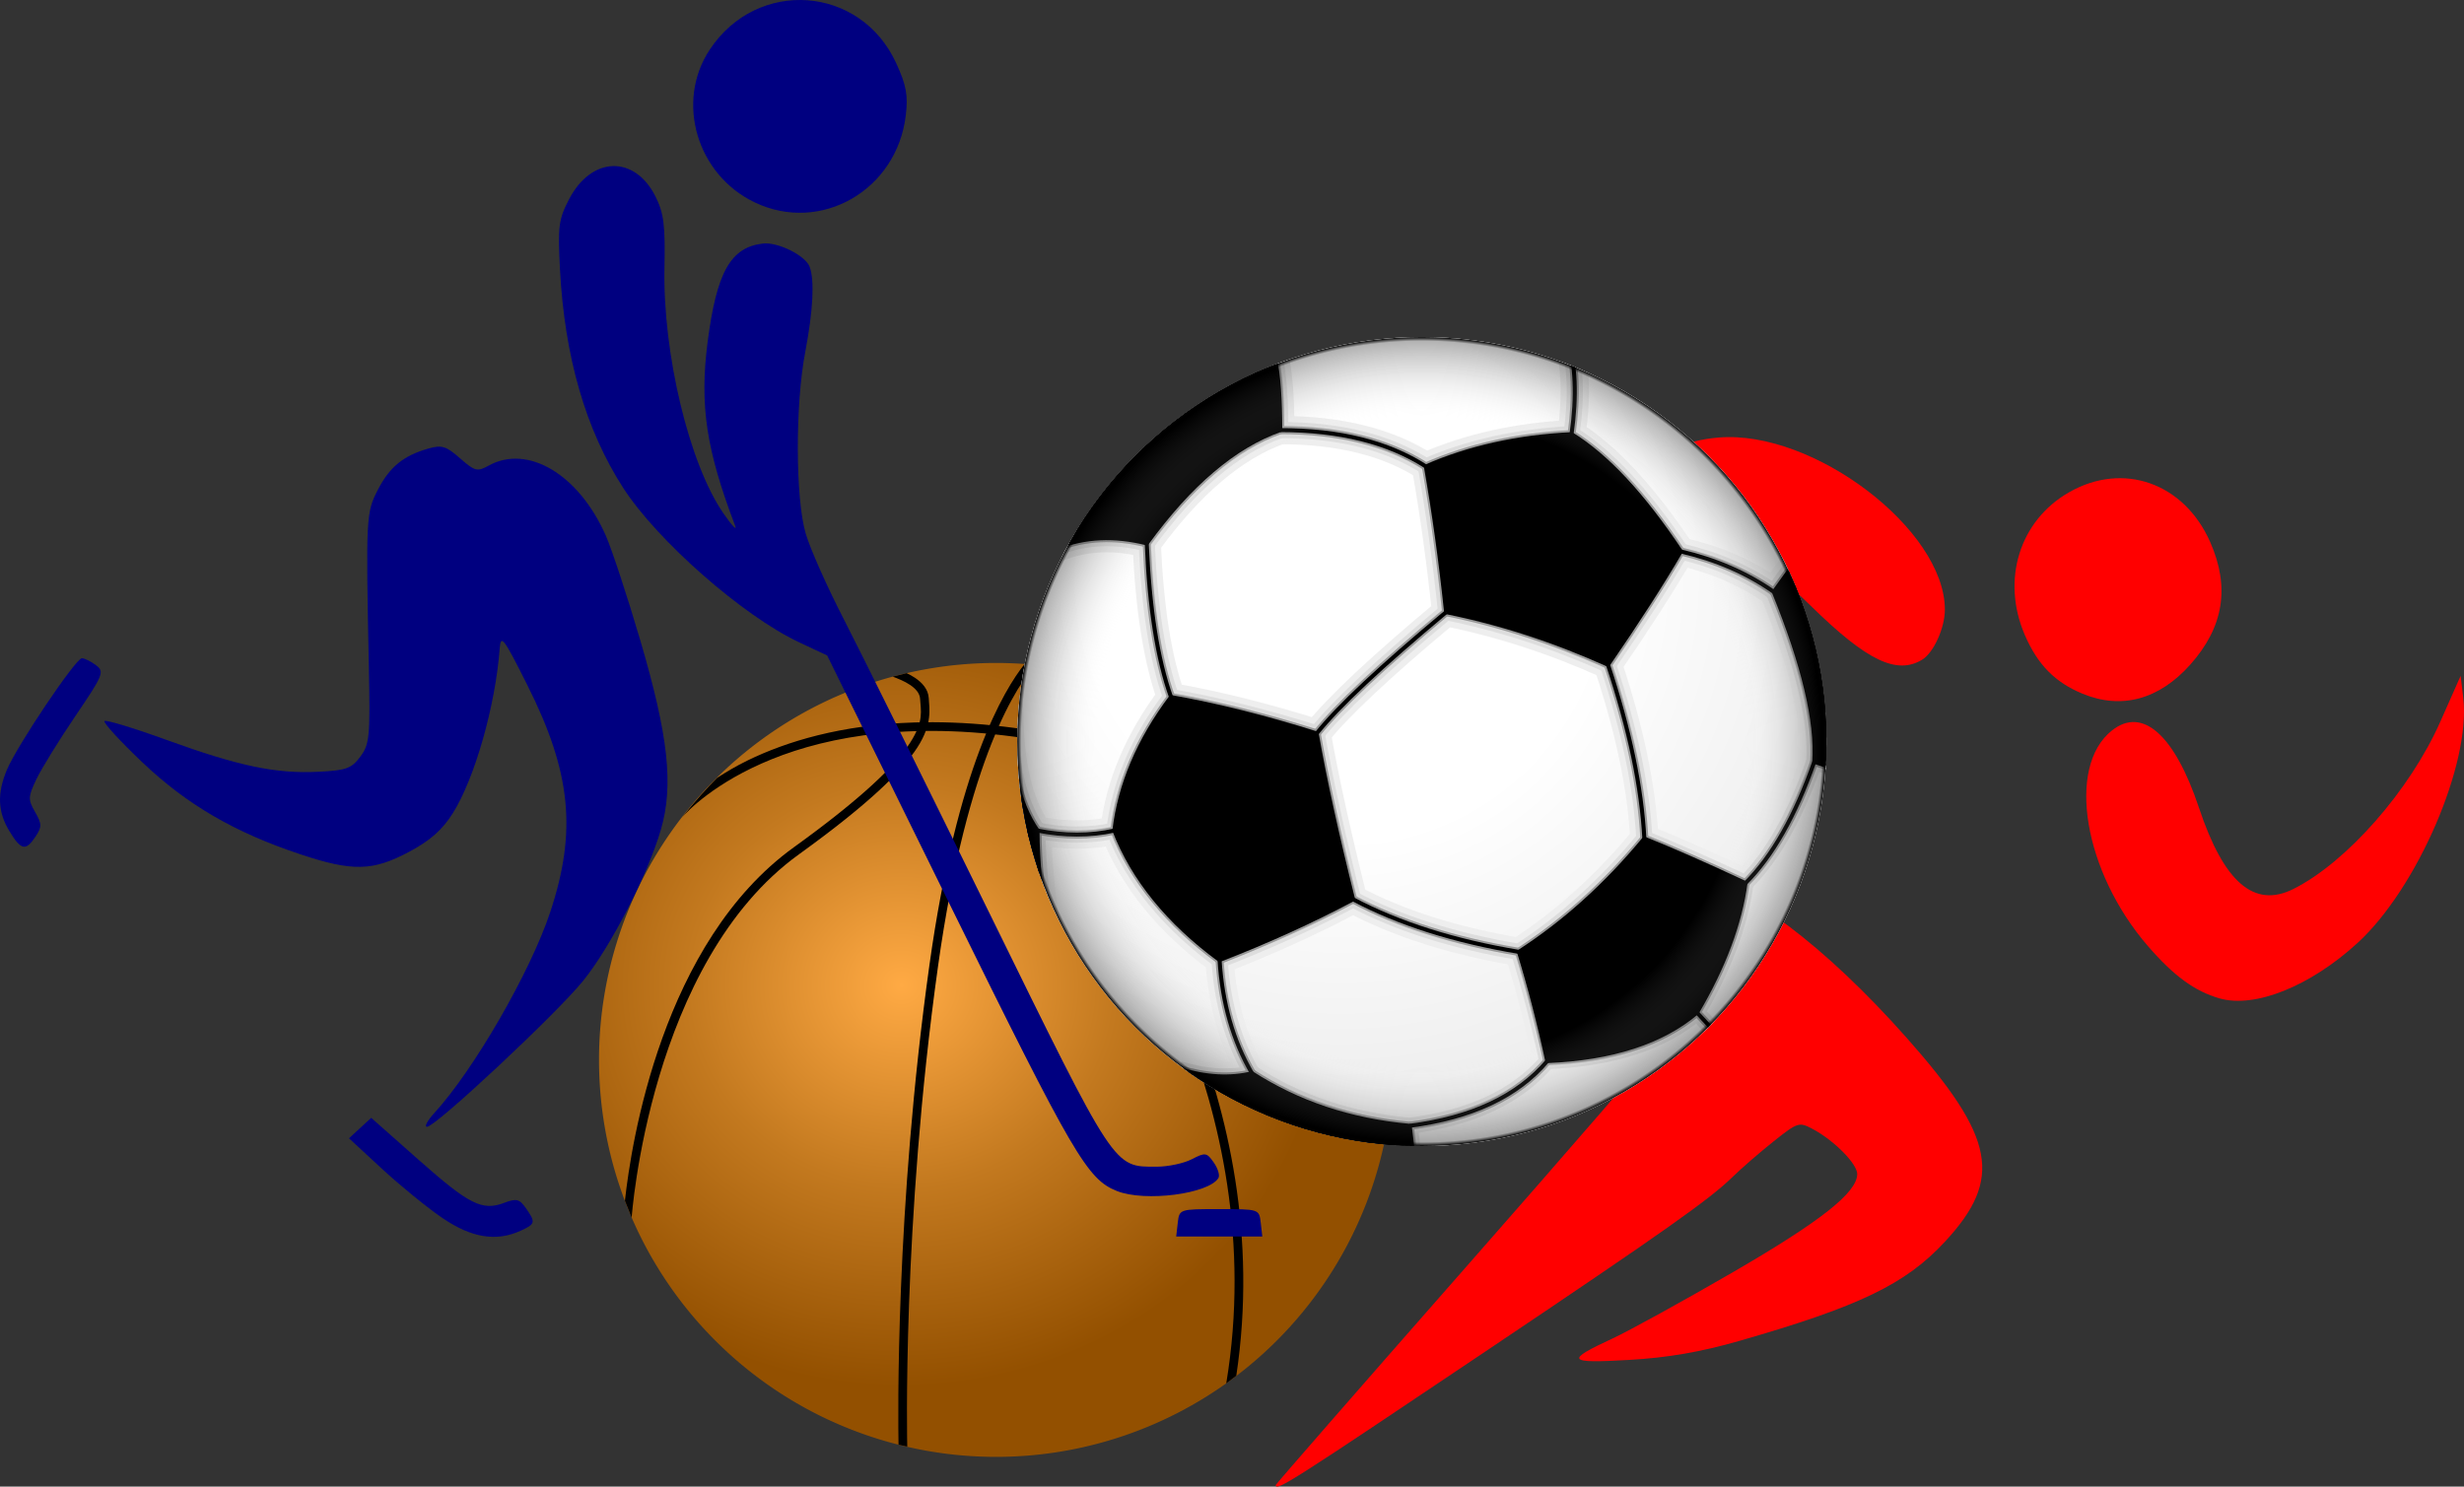 <?xml version="1.0" encoding="UTF-8" standalone="no"?>
<!-- Created with Inkscape (http://www.inkscape.org/) -->
<svg
   xmlns:dc="http://purl.org/dc/elements/1.1/"
   xmlns:cc="http://web.resource.org/cc/"
   xmlns:rdf="http://www.w3.org/1999/02/22-rdf-syntax-ns#"
   xmlns:svg="http://www.w3.org/2000/svg"
   xmlns="http://www.w3.org/2000/svg"
   xmlns:xlink="http://www.w3.org/1999/xlink"
   xmlns:sodipodi="http://sodipodi.sourceforge.net/DTD/sodipodi-0.dtd"
   xmlns:inkscape="http://www.inkscape.org/namespaces/inkscape"
   width="493.938"
   height="298.067"
   id="svg2"
   sodipodi:version="0.32"
   inkscape:version="0.45.1"
   version="1.0"
   sodipodi:docbase="C:\Documents and Settings\Utente Microsoft\Documenti"
   sodipodi:docname="All sports.svg"
   inkscape:output_extension="org.inkscape.output.svg.inkscape">
  <rect width="100%" height="100%" fill="#333333" stroke="none"/>
  <defs
     id="defs4">
    <g
       clip-path="url(#ball)"
       id="black_stuff"
       style="stroke-linejoin:round">
      <g
         id="g2281"
         style="fill:#000000">
        <path
           id="path2283"
           d="M 6,-32 C 19.333,-29.333 32.667,-25 46,-19 C 53.333,-29.667 59.333,-39 64,-47 C 54.667,-61 45.667,-70.667 37,-76 C 23.667,-75.333 11.667,-72.667 1,-68 C 3,-56.667 4.667,-44.667 6,-32" />
        <path
           id="path2285"
           d="M -26,-2 C -38.667,-6 -50.667,-9 -62,-11 C -70,-0.333 -74.667,10.667 -76,22 C -71.333,34 -62.667,44.667 -50,54 C -38,49.333 -27,44.333 -17,39 C -21,23 -24,9.333 -26,-2" />
        <path
           id="path2287"
           d="M -95,22 C -99.667,15.333 -102,5.333 -102,-8 L -102,80 L -85,80 C -91.667,56.667 -95,37.333 -95,22" />
        <path
           id="path2289"
           d="M 55,24 C 45.667,35.333 35.333,44.667 24,52 C 26.667,60.667 29,69.667 31,79 C 47,78.333 59.333,74.333 68,67 C 74.667,55.667 78.667,45 80,35 C 70,30.333 61.667,26.667 55,24" />
        <path
           id="path2291"
           d="M 0,120 L -3,95 C -17.667,93.667 -30.667,89.333 -42,82 C -47.333,83.333 -53.333,83 -60,81" />
        <path
           id="path2293"
           d="M -90,-48 C -83.333,-50.667 -76,-51 -68,-49 C -57.333,-63.667 -46.333,-73 -35,-77 C -35,-92.333 -36.667,-100 -40,-100 L -100,-100" />
        <path
           id="path2295"
           d="M 100,-55 L 87,-37 C 94.333,-19 97.667,-5 97,5 L 100,6" />
      </g>
      <g
         id="g2297"
         style="fill:none">
        <path
           id="path2299"
           d="M 6,-32 C -10,-18.667 -20.667,-8.667 -26,-2 M 46,-19 C 51.333,-3 54.333,11.333 55,24 M 64,-47 C 72.667,-45 80.333,-41.667 87,-37 M 37,-76 C 38.333,-85.333 38,-93.333 36,-100 M 1,-68 C -8.333,-74 -20.333,-77 -35,-77 M -62,-11 C -65.333,-20.333 -67.333,-33 -68,-49 M -76,22 C -82,23.333 -88.333,23.333 -95,22 M -50,54 C -49.333,64.667 -46.667,74 -42,82 M -17,39 C -5.667,45 8,49.333 24,52 M 31,79 C 23.667,87.667 12.333,93 -3,95 M 68,67 L 80,80 M 80,35 C 86.667,28.333 92.333,18.333 97,5" />
      </g>
    </g>
    <radialGradient
       r="100"
       cy="0"
       cx="0"
       id="shadow2"
       fx="0"
       fy="0"
       gradientUnits="userSpaceOnUse">
      <stop
         id="stop2272"
         stop-opacity="0"
         stop-color="white"
         offset="0" />
      <stop
         id="stop2274"
         stop-opacity="0"
         stop-color="white"
         offset=".8" />
      <stop
         id="stop2276"
         stop-opacity=".3"
         stop-color="black"
         offset=".99" />
      <stop
         id="stop2278"
         stop-opacity="1"
         stop-color="black"
         offset="1" />
    </radialGradient>
    <radialGradient
       r="160"
       cy="-40"
       cx="-20"
       id="shadow1"
       fx="-20"
       fy="-40"
       gradientUnits="userSpaceOnUse">
      <stop
         id="stop2265"
         stop-opacity="1"
         stop-color="white"
         offset="0" />
      <stop
         id="stop2267"
         stop-opacity="1"
         stop-color="white"
         offset=".4" />
      <stop
         id="stop2269"
         stop-opacity="1"
         stop-color="#EEEEEE"
         offset=".8" />
    </radialGradient>
    <clipPath
       id="ball">
      <circle
         id="circle2262"
         r="100"
         cx="0"
         cy="0"
         sodipodi:cx="0"
         sodipodi:cy="0"
         sodipodi:rx="100"
         sodipodi:ry="100"
         style="stroke-width:0" />
    </clipPath>
    <linearGradient
       id="linearGradient12963">
      <stop
         id="stop12965"
         offset="0"
         style="stop-color:#fa4;stop-opacity:1" />
      <stop
         style="stop-color:#c3791f;stop-opacity:1;"
         offset="0.5"
         id="stop15642" />
      <stop
         id="stop12967"
         offset="1"
         style="stop-color:#935000;stop-opacity:1;" />
    </linearGradient>
    <linearGradient
       id="linearGradient18301">
      <stop
         id="stop18303"
         offset="0"
         style="stop-color:black;stop-opacity:1;" />
      <stop
         style="stop-color:black;stop-opacity:1;"
         offset="0.5"
         id="stop18309" />
      <stop
         id="stop18311"
         offset="0.75"
         style="stop-color:black;stop-opacity:1;" />
      <stop
         style="stop-color:black;stop-opacity:0.722;"
         offset="0.875"
         id="stop18313" />
      <stop
         id="stop18315"
         offset="0.938"
         style="stop-color:black;stop-opacity:0.505;" />
      <stop
         style="stop-color:black;stop-opacity:0.33;"
         offset="0.969"
         id="stop18317" />
      <stop
         id="stop18305"
         offset="1"
         style="stop-color:black;stop-opacity:0;" />
    </linearGradient>
    <radialGradient
       inkscape:collect="always"
       xlink:href="#linearGradient12963"
       id="radialGradient2497"
       gradientUnits="userSpaceOnUse"
       gradientTransform="matrix(1.065,-4.457048e-3,4.186833e-3,1,-30.437,1.998)"
       cx="449.129"
       cy="345.232"
       fx="449.129"
       fy="345.232"
       r="184.964" />
  </defs>
  <sodipodi:namedview
     id="base"
     pagecolor="#ffffff"
     bordercolor="#666666"
     borderopacity="1.0"
     inkscape:pageopacity="0.0"
     inkscape:pageshadow="2"
     inkscape:zoom="0.35"
     inkscape:cx="377.62094"
     inkscape:cy="537.05953"
     inkscape:document-units="px"
     inkscape:current-layer="layer1"
     inkscape:window-width="1280"
     inkscape:window-height="740"
     inkscape:window-x="-4"
     inkscape:window-y="-4" />
  <g
     inkscape:label="Livello 1"
     inkscape:groupmode="layer"
     id="layer1"
     transform="translate(0.633,-161.908)">
    <path
       style="fill:#ff0000"
       d="M 255.1,459.661 C 255.1,459.494 272.189,439.909 293.076,416.139 C 313.963,392.368 331.708,371.858 332.51,370.56 C 333.911,368.291 333.805,368.029 329.752,363.776 C 324.972,358.761 323.556,355.403 323.575,349.136 C 323.594,343.201 325.242,339.918 329.336,337.659 C 332.315,336.015 333.455,335.914 337.744,336.918 C 349.383,339.64 365.279,351.621 381.494,369.892 C 399.363,390.027 400.924,398.257 389.263,410.855 C 381.388,419.363 372.143,423.828 348.078,430.743 C 340.253,432.991 333.699,434.122 325.874,434.573 C 313.458,435.289 313.031,434.721 322.636,430.264 C 325.944,428.73 336.768,422.769 346.69,417.018 C 364.352,406.781 371.67,401.004 371.67,397.298 C 371.67,395.262 367.081,390.604 362.82,388.314 C 360.017,386.808 359.785,386.879 354.93,390.733 C 352.179,392.918 348.467,396.136 346.681,397.885 C 342.121,402.352 333.133,408.703 297.657,432.53 C 258.159,459.059 255.1,461.009 255.1,459.661 z M 444.294,362.08 C 439.317,360.645 435.134,357.59 429.954,351.609 C 417.053,336.709 413.543,315.62 422.754,308.35 C 428.869,303.524 435.305,309.259 440.184,323.885 C 445.179,338.858 451.251,344.08 459.097,340.15 C 469.791,334.794 482.453,320.38 488.546,306.627 L 492.63,297.41 L 493.152,301.798 C 494.721,314.98 483.968,339.952 471.989,350.947 C 462.515,359.643 451.375,364.122 444.294,362.08 z M 314.32,312.017 C 311.549,290.227 315.997,270.83 326.499,258.924 C 331.945,252.748 336.7,250.215 343.947,249.629 C 362.93,248.093 389.189,268.08 389.239,284.101 C 389.25,287.794 386.989,292.786 384.673,294.183 C 379.599,297.243 373.644,294.399 362.671,283.675 C 354.155,275.353 348.198,271.264 344.646,271.302 C 340.796,271.344 335.027,275.12 331.588,279.849 C 327.343,285.686 322.731,297.008 319.367,309.851 C 317.94,315.297 316.49,320.128 316.144,320.586 C 315.799,321.043 314.978,317.188 314.32,312.017 z M 416.824,300.991 C 411.325,298.714 407.862,295.199 405.297,289.292 C 400.489,278.217 404.171,266.296 414.161,260.594 C 424.982,254.418 437.177,258.72 442.413,270.559 C 446.431,279.645 445.138,287.64 438.435,295.161 C 432.176,302.183 424.622,304.221 416.824,300.991 z "
       id="path2392" />
    <g
       id="g2490"
       transform="matrix(0.435,0,0,0.435,90.878,66.034)">
      <path
         transform="translate(-244.216,329.429)"
         d="M 675.822 379.505 A 182.964 182.964 0 1 1  309.893,379.505 A 182.964 182.964 0 1 1  675.822 379.505 z"
         sodipodi:ry="182.96443"
         sodipodi:rx="182.96443"
         sodipodi:cy="379.50504"
         sodipodi:cx="492.85715"
         id="path8522"
         style="fill:url(#radialGradient2497);fill-opacity:1;stroke:none;stroke-width:4;stroke-linecap:round;stroke-linejoin:round;stroke-miterlimit:4;stroke-dasharray:none;stroke-dashoffset:0;stroke-opacity:1"
         sodipodi:type="arc" />
      <path
         sodipodi:nodetypes="cssssccsssscc"
         id="path9409"
         d="M 200.999,532.268 C 203.148,533.061 206.536,534.377 209.128,536.148 C 211.72,537.919 213.492,540.028 213.628,542.429 C 213.941,547.931 215.515,552.658 209.097,562.648 C 202.679,572.638 187.946,587.506 155.534,610.867 C 94.676,654.731 80.482,747.544 77.612,773.885 L 80.723,781.65 C 80.723,781.65 88.848,663.872 157.878,614.117 C 190.475,590.622 205.505,575.6 212.441,564.804 C 219.376,554.008 217.906,547.073 217.628,542.179 C 217.391,538.004 214.478,534.984 211.378,532.867 C 210.099,531.993 208.731,531.299 207.438,530.666 L 200.999,532.268 z "
         style="color:#000000;fill:#000000;fill-opacity:1;fill-rule:nonzero;stroke:none;stroke-width:4;stroke-linecap:butt;stroke-linejoin:miter;marker:none;stroke-miterlimit:4;stroke-dasharray:none;stroke-dashoffset:0;stroke-opacity:1;visibility:visible;display:inline;overflow:visible" />
      <path
         sodipodi:nodetypes="csccscc"
         id="path9411"
         d="M 261.8,526.459 C 252.318,538.302 230.702,573.938 217.941,665.179 C 202.181,777.863 203.493,875.26 203.7,886.27 L 207.722,887.179 C 207.722,887.179 205.221,785.031 221.909,665.71 C 235.532,568.309 259.218,535.287 266.685,526.891 C 266.685,526.891 261.8,526.459 261.8,526.459 z "
         style="color:#000000;fill:#000000;fill-opacity:1;fill-rule:nonzero;stroke:none;stroke-width:4;stroke-linecap:butt;stroke-linejoin:miter;marker:none;stroke-miterlimit:4;stroke-dasharray:none;stroke-dashoffset:0;stroke-opacity:1;visibility:visible;display:inline;overflow:visible" />
      <path
         sodipodi:nodetypes="csssssccssssssccsc"
         id="path9413"
         d="M 309.472,540.054 C 299.828,540.239 289.801,542.945 282.753,551.335 C 273.529,562.316 273.701,574.192 277.284,584.617 C 280.868,595.041 287.665,604.355 291.753,611.304 C 293.986,615.099 300.243,624.007 308.222,637.617 C 316.201,651.226 325.81,669.406 334.503,691.21 C 351.889,734.82 365.51,792.9 354.722,858.023 C 354.722,858.023 359.35,854.511 359.35,854.511 C 369.045,790.166 355.424,732.858 338.222,689.71 C 329.436,667.672 319.714,649.324 311.659,635.585 C 303.605,621.847 297.137,612.581 295.191,609.273 C 290.922,602.016 284.377,592.936 281.066,583.304 C 277.755,573.672 277.49,563.84 285.816,553.929 C 293.967,544.225 306.988,543.094 318.347,544.554 C 329.706,546.015 339.046,549.949 339.046,549.949 C 339.046,549.949 321.28,540.988 321.28,540.988 C 320.42,540.847 319.766,540.7 318.878,540.585 C 315.877,540.2 312.687,539.993 309.472,540.054 z "
         style="color:#000000;fill:#000000;fill-opacity:1;fill-rule:nonzero;stroke:none;stroke-width:4;stroke-linecap:butt;stroke-linejoin:miter;marker:none;stroke-miterlimit:4;stroke-dasharray:none;stroke-dashoffset:0;stroke-opacity:1;visibility:visible;display:inline;overflow:visible" />
      <path
         sodipodi:nodetypes="csccssccsc"
         id="path9415"
         d="M 210.941,553.398 C 177.116,554.445 151.982,562.24 134.284,570.835 C 128.841,573.479 124.149,576.312 120.07,578.944 C 115.508,583.514 110.272,589.235 103.347,597.835 C 103.347,597.835 113.085,585.576 136.034,574.429 C 158.984,563.283 195.009,553.407 247.316,558.804 C 351.965,569.601 395.993,625.414 428.503,675.429 C 428.503,675.429 426.159,664.803 426.159,664.803 C 393.816,616.754 347.776,565.127 247.722,554.804 C 234.475,553.437 222.216,553.049 210.941,553.398 z "
         style="color:#000000;fill:#000000;fill-opacity:1;fill-rule:nonzero;stroke:none;stroke-width:4;stroke-linecap:butt;stroke-linejoin:miter;marker:none;stroke-miterlimit:4;stroke-dasharray:none;stroke-dashoffset:0;stroke-opacity:1;visibility:visible;display:inline;overflow:visible" />
    </g>
    <path
       style="fill:#000080"
       d="M 87.996,406.08 C 84.978,404.017 79.543,399.586 75.918,396.233 L 69.326,390.136 L 71.554,388.084 L 73.781,386.032 L 83.281,394.445 C 93.449,403.45 96.025,404.742 100.461,403.068 C 102.899,402.148 103.494,402.295 104.785,404.138 C 106.781,406.987 106.704,407.316 103.734,408.669 C 98.817,410.91 93.873,410.096 87.996,406.08 z M 235.465,407.08 C 235.781,404.335 235.798,404.33 243.781,404.33 C 251.765,404.33 251.782,404.335 252.098,407.08 L 252.414,409.83 L 243.781,409.83 L 235.149,409.83 L 235.465,407.08 z M 223.281,400.711 C 217.314,398.344 214.62,393.729 189.918,343.564 L 165.181,293.33 L 159.481,290.648 C 148.286,285.379 131.137,270.315 124.308,259.75 C 116.775,248.095 112.535,233.423 111.615,215.83 C 111.168,207.274 111.351,205.884 113.45,201.845 C 117.937,193.212 126.598,192.955 130.778,201.33 C 132.439,204.658 132.739,207.058 132.565,215.625 C 132.216,232.809 137.529,254.932 144.382,264.83 C 146.096,267.305 147.155,268.43 146.736,267.33 C 140.942,252.115 139.594,243.151 141.207,230.573 C 143.012,216.499 145.802,211.502 152.281,210.739 C 155.276,210.386 160.792,213.112 161.66,215.375 C 162.685,218.046 162.37,224.193 160.782,232.492 C 158.762,243.046 158.813,261.876 160.88,268.898 C 161.76,271.886 165.144,279.505 168.4,285.83 C 171.657,292.155 184.812,318.705 197.633,344.83 C 223.114,396.749 222.509,395.83 231.235,395.83 C 233.515,395.83 236.684,395.156 238.276,394.332 C 240.988,392.93 241.268,392.972 242.685,394.995 C 243.517,396.184 243.937,397.578 243.618,398.095 C 241.636,401.3 228.899,402.939 223.281,400.711 z M 86.422,385.08 C 94.372,376.388 105.667,356.816 109.651,344.83 C 115.053,328.575 113.871,316.786 105.079,299.27 C 100.255,289.659 99.759,289.011 99.53,292.022 C 98.654,303.516 94.536,317.961 90.142,324.952 C 88.042,328.293 85.609,330.443 81.369,332.702 C 74.102,336.576 70.044,336.672 59.645,333.217 C 46.42,328.824 36.845,323.254 27.903,314.751 C 23.436,310.503 20.021,306.782 20.313,306.481 C 20.605,306.18 26.236,307.891 32.826,310.285 C 47.218,315.511 54.654,317.07 63.179,316.647 C 68.788,316.369 69.826,315.995 71.596,313.618 C 73.451,311.126 73.59,309.665 73.307,295.618 C 72.703,265.593 72.75,264.682 75.119,260.094 C 77.48,255.524 80.223,253.28 85.192,251.855 C 87.929,251.071 88.78,251.329 91.59,253.796 C 94.558,256.402 95.039,256.526 97.306,255.271 C 105.163,250.921 115.384,257.015 120.796,269.276 C 122.023,272.056 125.143,281.53 127.73,290.33 C 133.359,309.481 134.432,319.362 131.845,328.259 C 129.236,337.235 121.765,351.761 116.258,358.568 C 110.881,365.213 86.694,387.83 84.964,387.83 C 84.383,387.83 85.039,386.592 86.422,385.08 z M 1.27,328.58 C -1.089,324.71 -1.245,321.026 0.748,316.256 C 2.773,311.41 14.554,293.88 15.781,293.887 C 16.331,293.891 17.606,294.518 18.614,295.282 C 20.341,296.591 20.101,297.181 14.46,305.501 C 11.167,310.357 7.654,316.053 6.654,318.159 C 4.985,321.674 4.964,322.211 6.397,324.709 C 7.774,327.107 7.786,327.69 6.498,329.63 C 4.53,332.595 3.605,332.409 1.27,328.58 z M 150.664,202.49 C 139.045,196.938 134.733,182.302 141.641,171.863 C 151.175,157.455 171.875,158.964 179.028,174.587 C 181.054,179.013 181.42,181.012 180.942,185.047 C 179.167,200.034 163.915,208.821 150.664,202.49 z "
       id="path2634" />
    <g
       id="g2340"
       transform="matrix(0.811,0,0,0.811,284.394,310.587)">
      <circle
         id="circle2301"
         r="100"
         cx="0"
         cy="0"
         sodipodi:cx="0"
         sodipodi:cy="0"
         sodipodi:rx="100"
         sodipodi:ry="100"
         style="fill:#ffffff;stroke:none" />
      <circle
         id="circle2303"
         r="100"
         style="fill:url(#shadow1);stroke:none"
         cx="0"
         cy="0"
         sodipodi:cx="0"
         sodipodi:cy="0"
         sodipodi:rx="100"
         sodipodi:ry="100" />
      <use
         id="use2305"
         xlink:href="#black_stuff"
         style="stroke:#eeeeee;stroke-width:7"
         x="0"
         y="0"
         width="744.094"
         height="1052.362" />
      <use
         id="use2307"
         xlink:href="#black_stuff"
         style="stroke:#dddddd;stroke-width:4"
         x="0"
         y="0"
         width="744.094"
         height="1052.362" />
      <use
         id="use2309"
         xlink:href="#black_stuff"
         style="stroke:#999999;stroke-width:2"
         x="0"
         y="0"
         width="744.094"
         height="1052.362" />
      <use
         id="use2311"
         xlink:href="#black_stuff"
         style="stroke:#000000;stroke-width:1"
         x="0"
         y="0"
         width="744.094"
         height="1052.362" />
      <circle
         id="circle2313"
         r="100"
         style="fill:url(#shadow2);stroke:none"
         cx="0"
         cy="0"
         sodipodi:cx="0"
         sodipodi:cy="0"
         sodipodi:rx="100"
         sodipodi:ry="100" />
    </g>
  </g>
</svg>
